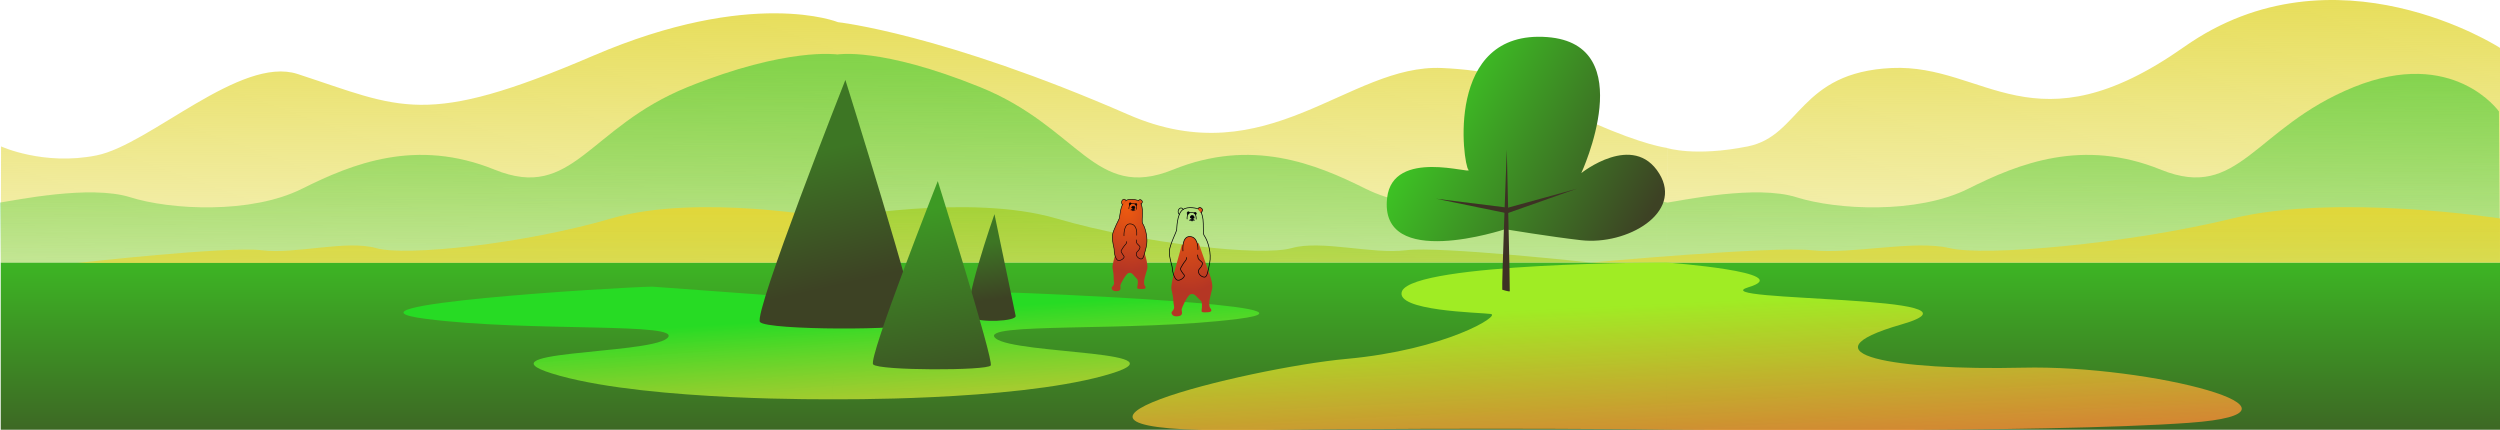 <?xml version="1.0" encoding="UTF-8" standalone="no"?>
<!-- Created with Inkscape (http://www.inkscape.org/) -->

<svg
   xmlns:dc="http://purl.org/dc/elements/1.1/"
   xmlns:cc="http://creativecommons.org/ns#"
   xmlns:rdf="http://www.w3.org/1999/02/22-rdf-syntax-ns#"
   xmlns:svg="http://www.w3.org/2000/svg"
   xmlns="http://www.w3.org/2000/svg"
   xmlns:xlink="http://www.w3.org/1999/xlink"
   xmlns:sodipodi="http://sodipodi.sourceforge.net/DTD/sodipodi-0.dtd"
   xmlns:inkscape="http://www.inkscape.org/namespaces/inkscape"
   width="630.651mm"
   height="108.541mm"
   viewBox="0 0 630.651 108.541"
   version="1.1"
   id="svg5403"
   inkscape:version="0.92.3 (2405546, 2018-03-11)"
   sodipodi:docname="desktopscenelight.svg">
  <defs
     id="defs5397">
    <linearGradient
       inkscape:collect="always"
       id="linearGradient1913">
      <stop
         style="stop-color:#a0ec24;stop-opacity:1"
         offset="0"
         id="stop1909" />
      <stop
         style="stop-color:#ff8038;stop-opacity:0.8"
         offset="1"
         id="stop1911" />
    </linearGradient>
    <linearGradient
       id="linearGradient1907"
       inkscape:collect="always">
      <stop
         id="stop1903"
         offset="0"
         style="stop-color:#3d4324;stop-opacity:1" />
      <stop
         id="stop1905"
         offset="1"
         style="stop-color:#3d9a24;stop-opacity:1" />
    </linearGradient>
    <linearGradient
       id="linearGradient1901"
       inkscape:collect="always">
      <stop
         id="stop1897"
         offset="0"
         style="stop-color:#3dcf24;stop-opacity:1" />
      <stop
         id="stop1899"
         offset="1"
         style="stop-color:#3d4224;stop-opacity:1" />
    </linearGradient>
    <linearGradient
       id="linearGradient1895"
       inkscape:collect="always">
      <stop
         id="stop1891"
         offset="0"
         style="stop-color:#27db24;stop-opacity:1" />
      <stop
         id="stop1893"
         offset="1"
         style="stop-color:#ffd638;stop-opacity:0.8" />
    </linearGradient>
    <linearGradient
       inkscape:collect="always"
       id="linearGradient1807">
      <stop
         style="stop-color:#ef5b0f;stop-opacity:1"
         offset="0"
         id="stop1803" />
      <stop
         style="stop-color:#b53624;stop-opacity:1"
         offset="1"
         id="stop1805" />
    </linearGradient>
    <linearGradient
       id="linearGradient1679"
       inkscape:collect="always">
      <stop
         id="stop1675"
         offset="0"
         style="stop-color:#3db824;stop-opacity:1" />
      <stop
         id="stop1677"
         offset="1"
         style="stop-color:#3d5924;stop-opacity:1" />
    </linearGradient>
    <linearGradient
       inkscape:collect="always"
       id="linearGradient1625">
      <stop
         style="stop-color:#3d7624;stop-opacity:1"
         offset="0"
         id="stop1621" />
      <stop
         style="stop-color:#3d4224;stop-opacity:1"
         offset="1"
         id="stop1623" />
    </linearGradient>
    <linearGradient
       inkscape:collect="always"
       id="linearGradient6010">
      <stop
         style="stop-color:#44ca35;stop-opacity:1;"
         offset="0"
         id="stop6006" />
      <stop
         style="stop-color:#44ca35;stop-opacity:0;"
         offset="1"
         id="stop6008" />
    </linearGradient>
    <linearGradient
       inkscape:collect="always"
       id="linearGradient5992">
      <stop
         style="stop-color:#e2d739;stop-opacity:1;"
         offset="0"
         id="stop5988" />
      <stop
         style="stop-color:#e2d739;stop-opacity:0;"
         offset="1"
         id="stop5990" />
    </linearGradient>
    <linearGradient
       inkscape:collect="always"
       xlink:href="#linearGradient5992"
       id="linearGradient6018"
       x1="101.562"
       y1="240.25"
       x2="101.562"
       y2="297.98"
       gradientUnits="userSpaceOnUse" />
    <linearGradient
       inkscape:collect="always"
       xlink:href="#linearGradient5992"
       id="linearGradient6168"
       gradientUnits="userSpaceOnUse"
       x1="107.442"
       y1="190.051"
       x2="106.676"
       y2="298.028"
       gradientTransform="matrix(-1,0,0,1,420.31,0)" />
    <linearGradient
       inkscape:collect="always"
       xlink:href="#linearGradient6010"
       id="linearGradient6176"
       gradientUnits="userSpaceOnUse"
       x1="100.493"
       y1="208.477"
       x2="101.169"
       y2="302.021"
       gradientTransform="matrix(-1,0,0,1,420.31,0)" />
    <linearGradient
       inkscape:collect="always"
       xlink:href="#linearGradient5992"
       id="linearGradient6180"
       gradientUnits="userSpaceOnUse"
       x1="101.562"
       y1="240.25"
       x2="101.562"
       y2="297.98"
       gradientTransform="scale(-1,1)" />
    <linearGradient
       inkscape:collect="always"
       xlink:href="#linearGradient5992"
       id="linearGradient6184"
       gradientUnits="userSpaceOnUse"
       x1="101.562"
       y1="240.25"
       x2="101.562"
       y2="297.98"
       gradientTransform="matrix(-1.203,0,0,1,420.31,0)" />
    <linearGradient
       inkscape:collect="always"
       xlink:href="#linearGradient1625"
       id="linearGradient1629"
       x1="-1.33"
       y1="226.504"
       x2="6.246"
       y2="259.766"
       gradientUnits="userSpaceOnUse" />
    <linearGradient
       inkscape:collect="always"
       xlink:href="#linearGradient1625"
       id="linearGradient1639"
       x1="39.241"
       y1="250.031"
       x2="41.338"
       y2="264.394"
       gradientUnits="userSpaceOnUse" />
    <linearGradient
       inkscape:collect="always"
       xlink:href="#linearGradient1907"
       id="linearGradient1649"
       x1="32.526"
       y1="293.926"
       x2="24.5"
       y2="241.387"
       gradientUnits="userSpaceOnUse" />
    <linearGradient
       inkscape:collect="always"
       xlink:href="#linearGradient1901"
       id="linearGradient1659"
       x1="141.744"
       y1="221.383"
       x2="199.476"
       y2="253.889"
       gradientUnits="userSpaceOnUse" />
    <linearGradient
       inkscape:collect="always"
       xlink:href="#linearGradient1679"
       id="linearGradient1673"
       gradientUnits="userSpaceOnUse"
       x1="102.81"
       y1="253.613"
       x2="102.81"
       y2="305.774" />
    <linearGradient
       inkscape:collect="always"
       xlink:href="#linearGradient1913"
       id="linearGradient1689"
       x1="172.111"
       y1="267.277"
       x2="174.052"
       y2="308.215"
       gradientUnits="userSpaceOnUse" />
    <linearGradient
       inkscape:collect="always"
       xlink:href="#linearGradient1895"
       id="linearGradient1703"
       x1="6.91"
       y1="268.539"
       x2="8.971"
       y2="300.611"
       gradientUnits="userSpaceOnUse" />
    <radialGradient
       inkscape:collect="always"
       xlink:href="#linearGradient1807"
       id="radialGradient1809"
       cx="301.158"
       cy="61.597"
       fx="301.158"
       fy="61.597"
       r="5.471"
       gradientTransform="matrix(0.427,3.444,-2.498,0.31,324.135,-1001.674)"
       gradientUnits="userSpaceOnUse" />
    <radialGradient
       inkscape:collect="always"
       xlink:href="#linearGradient1807"
       id="radialGradient1877"
       gradientUnits="userSpaceOnUse"
       gradientTransform="matrix(0.427,3.444,-2.498,0.31,324.135,-1001.674)"
       cx="301.158"
       cy="61.597"
       fx="301.158"
       fy="61.597"
       r="5.471" />
    <radialGradient
       inkscape:collect="always"
       xlink:href="#linearGradient1807"
       id="radialGradient1879"
       gradientUnits="userSpaceOnUse"
       gradientTransform="matrix(0.427,3.444,-2.498,0.31,324.135,-1001.674)"
       cx="301.158"
       cy="61.597"
       fx="301.158"
       fy="61.597"
       r="5.471" />
    <radialGradient
       inkscape:collect="always"
       xlink:href="#linearGradient1807"
       id="radialGradient1881"
       gradientUnits="userSpaceOnUse"
       gradientTransform="matrix(0.427,3.444,-2.498,0.31,324.135,-1001.674)"
       cx="301.158"
       cy="61.597"
       fx="301.158"
       fy="61.597"
       r="5.471" />
    <radialGradient
       inkscape:collect="always"
       xlink:href="#linearGradient1807"
       id="radialGradient1883"
       gradientUnits="userSpaceOnUse"
       gradientTransform="matrix(0.427,3.444,-2.498,0.31,324.135,-1001.674)"
       cx="301.158"
       cy="61.597"
       fx="301.158"
       fy="61.597"
       r="5.471" />
    <radialGradient
       inkscape:collect="always"
       xlink:href="#linearGradient1807"
       id="radialGradient1885"
       gradientUnits="userSpaceOnUse"
       gradientTransform="matrix(0.427,3.444,-2.498,0.31,324.135,-1001.674)"
       cx="301.158"
       cy="61.597"
       fx="301.158"
       fy="61.597"
       r="5.471" />
    <radialGradient
       inkscape:collect="always"
       xlink:href="#linearGradient1807"
       id="radialGradient1887"
       gradientUnits="userSpaceOnUse"
       gradientTransform="matrix(0.427,3.444,-2.498,0.31,324.135,-1001.674)"
       cx="301.158"
       cy="61.597"
       fx="301.158"
       fy="61.597"
       r="5.471" />
    <radialGradient
       inkscape:collect="always"
       xlink:href="#linearGradient1807"
       id="radialGradient1889"
       gradientUnits="userSpaceOnUse"
       gradientTransform="matrix(0.427,3.444,-2.498,0.31,324.135,-1001.674)"
       cx="301.158"
       cy="61.597"
       fx="301.158"
       fy="61.597"
       r="5.471" />
  </defs>
  <sodipodi:namedview
     id="base"
     pagecolor="#ffffff"
     bordercolor="#666666"
     borderopacity="1.0"
     inkscape:pageopacity="0.0"
     inkscape:pageshadow="2"
     inkscape:zoom="0.35"
     inkscape:cx="1188.4248"
     inkscape:cy="302.86938"
     inkscape:document-units="mm"
     inkscape:current-layer="layer3"
     showgrid="false"
     inkscape:window-width="1600"
     inkscape:window-height="845"
     inkscape:window-x="0"
     inkscape:window-y="27"
     inkscape:window-maximized="1"
     inkscape:object-nodes="false"
     fit-margin-top="0"
     fit-margin-left="0"
     fit-margin-right="0"
     fit-margin-bottom="0" />
  <g
     inkscape:label="grass"
     inkscape:groupmode="layer"
     id="layer1"
     transform="translate(210.341,-188.973)" />
  <g
     inkscape:groupmode="layer"
     id="layer5"
     inkscape:label="Layer 4"
     transform="translate(210.341,-188.973)" />
  <g
     inkscape:groupmode="layer"
     id="layer4"
     inkscape:label="Layer 3"
     transform="translate(210.341,-188.973)" />
  <g
     inkscape:groupmode="layer"
     id="layer3"
     inkscape:label="Layer 2"
     transform="translate(210.341,-188.973)">
    <path
       style="opacity:1;fill:url(#linearGradient6018);fill-opacity:1;fill-rule:evenodd;stroke:none;stroke-width:1.323;stroke-linecap:round;stroke-linejoin:round;stroke-miterlimit:4;stroke-dasharray:none;stroke-dashoffset:0;stroke-opacity:1"
       d="m 0,244.081 c 0,0 34.211,-6.414 56.127,0 21.916,6.414 51.85,9.622 59.334,7.484 7.484,-2.138 20.312,1.604 28.865,0.535 8.553,-1.069 46.605,3.107 46.605,3.107 L -1.8249636e-8,255.206 Z"
       id="path5971"
       inkscape:connector-curvature="0"
       sodipodi:nodetypes="csssccc" />
    <path
       id="rect6158"
       style="opacity:1;fill:url(#linearGradient1673);fill-opacity:1;fill-rule:evenodd;stroke:none;stroke-width:1.123;stroke-linecap:round;stroke-linejoin:round;stroke-miterlimit:4;stroke-dasharray:none;stroke-dashoffset:0;stroke-opacity:1"
       d="M -210.155,255.206 H 0 v 42.172 h -210.155 z m 210.155,0 H 210.155 v 42.172 H -1.824964e-8 Z M 210.155,255.206 h 210.155 v 42.172 H 210.155 Z"
       inkscape:connector-curvature="0" />
    <path
       id="path6156"
       style="opacity:1;fill:url(#linearGradient1703);fill-opacity:1;fill-rule:evenodd;stroke:none;stroke-width:1.319;stroke-linecap:round;stroke-linejoin:round;stroke-miterlimit:4;stroke-dasharray:none;stroke-dashoffset:0;stroke-opacity:1"
       d="m -45.829,261.281 c -9.578,0.189 -83.385,4.725 -57.092,8.126 26.292,3.402 65.731,0.756 60.848,4.914 -4.883,4.158 -50.331,3.024 -27.044,9.449 23.288,6.426 68.89,5.914 68.89,5.914 l 0.138,-25.055 z m 91.186,1.512 c 1.512,0 83.155,3.213 56.696,6.615 -26.458,3.402 -66.146,0.756 -61.232,4.914 4.914,4.158 50.649,3.024 27.214,9.449 -23.435,6.426 -68.262,5.914 -68.262,5.914 l 0.138,-25.055 z"
       inkscape:connector-curvature="0" />
    <path
       id="path6166"
       style="opacity:0.823;fill:url(#linearGradient6168);fill-opacity:1;fill-rule:evenodd;stroke:none;stroke-width:1.323;stroke-linecap:round;stroke-linejoin:round;stroke-miterlimit:4;stroke-dasharray:none;stroke-dashoffset:0;stroke-opacity:1"
       d="m 420.31,201.05 c 0,0 -41.694,-26.994 -79.646,-0.267 -37.952,26.727 -50.247,4.276 -73.766,5.345 -23.52,1.069 -22.985,17.105 -36.349,19.778 -13.363,2.673 -20.355,0.406 -20.355,0.406 l -0.038,28.894 H 420.31 Z M 1.056,194.568 c 0,0 -21.583,-8.794 -61.803,8.483 -42.65,18.321 -48.36,13.11 -74.522,4.589 -14.397,-4.689 -37.348,17.861 -50.712,20.534 -13.363,2.673 -24.092,-2.268 -24.092,-2.268 l -0.081,29.3 H 1.0497217e-8 Z m 0,0 c 0,0 26.378,2.865 73.245,23.321 35.26,15.389 55.592,-12.829 79.112,-11.76 23.52,1.069 26.059,8.419 38.353,13.898 12.448,5.547 18.442,6.264 18.442,6.264 l -0.053,28.915 H -1.8249636e-8 Z"
       inkscape:connector-curvature="0" />
    <path
       id="path6174"
       style="opacity:0.608;fill:url(#linearGradient6176);fill-opacity:1;fill-rule:evenodd;stroke:none;stroke-width:1.323;stroke-linecap:round;stroke-linejoin:round;stroke-miterlimit:4;stroke-dasharray:none;stroke-dashoffset:0;stroke-opacity:1"
       d="m 420.042,217.086 c 0,0 -11.493,-16.303 -36.616,-6.147 -25.123,10.156 -28.865,28.865 -48.643,20.847 -19.778,-8.018 -35.814,-1.604 -48.643,4.811 -12.829,6.414 -33.141,5.345 -43.298,2.138 -10.156,-3.207 -28.76,0.802 -32.501,1.336 0.038,4.976 -0.186,15.134 -0.186,15.134 H 420.31 Z M 0.905,202.714 c 0,0 -12.665,-1.931 -37.789,8.226 -25.123,10.156 -28.865,28.865 -48.643,20.847 -19.778,-8.018 -35.814,-1.604 -48.643,4.811 -12.829,6.414 -33.141,5.345 -43.298,2.138 -10.156,-3.207 -29.132,0.802 -32.874,1.336 0.038,4.976 0.186,15.134 0.186,15.134 H 1.9999987e-8 Z m 0,0 c 0,0 10.854,-1.931 35.978,8.226 25.123,10.156 28.865,28.865 48.643,20.847 19.778,-8.018 35.814,-1.604 48.643,4.811 12.829,6.414 33.141,5.345 43.298,2.138 10.156,-3.207 32.215,1.357 32.874,1.336 0.033,4.917 -0.186,15.134 -0.186,15.134 H -1.8249693e-8 Z"
       inkscape:connector-curvature="0" />
    <path
       inkscape:connector-curvature="0"
       id="path6178"
       d="m 1.9999959e-8,244.081 c 0,0 -34.211,-6.414 -56.127,0 -21.916,6.414 -51.85,9.622 -59.334,7.484 -7.484,-2.138 -20.312,1.604 -28.865,0.535 -8.553,-1.069 -46.505,3.207 -46.505,3.207 L 1.9999959e-8,255.206 Z"
       style="opacity:1;fill:url(#linearGradient6180);fill-opacity:1;fill-rule:evenodd;stroke:none;stroke-width:1.323;stroke-linecap:round;stroke-linejoin:round;stroke-miterlimit:4;stroke-dasharray:none;stroke-dashoffset:0;stroke-opacity:1" />
    <path
       inkscape:connector-curvature="0"
       id="path6182"
       d="m 420.31,244.081 c 0,0 -41.139,-6.414 -67.494,0 -26.355,6.414 -62.351,9.622 -71.351,7.484 -8.999,-2.138 -24.426,1.604 -34.711,0.535 -10.285,-1.069 -55.823,3.107 -55.823,3.107 l 229.379,1e-4 z"
       style="opacity:1;fill:url(#linearGradient6184);fill-opacity:1;fill-rule:evenodd;stroke:none;stroke-width:1.451;stroke-linecap:round;stroke-linejoin:round;stroke-miterlimit:4;stroke-dasharray:none;stroke-dashoffset:0;stroke-opacity:1"
       sodipodi:nodetypes="csssccc" />
    <path
       id="path13215"
       style="opacity:1;fill:url(#linearGradient1689);fill-opacity:1;fill-rule:evenodd;stroke:none;stroke-width:1.319;stroke-linecap:round;stroke-linejoin:round;stroke-miterlimit:4;stroke-dasharray:none;stroke-dashoffset:0;stroke-opacity:1"
       d="m 210.155,255.206 c 0,0 33.076,2.455 20.602,6.215 -12.473,3.76 64.634,1.88 38.554,9.399 -26.08,7.519 -1.512,11.655 30.616,10.903 32.128,-0.752 78.241,11.279 41.955,13.911 -36.286,2.632 -131.727,1.744 -131.727,1.744 m 1e-5,-42.173 c 0,0 -63.409,-0.034 -66.816,7.19 -2.068,5.073 19.74,5.396 22.389,5.777 2.649,0.38 -11.414,9.052 -36.392,11.334 -24.978,2.281 -91.586,18.743 -25.735,17.982 65.851,-0.76 106.553,-0.11 106.553,-0.11 z"
       inkscape:connector-curvature="0" />
  </g>
  <g
     inkscape:groupmode="layer"
     id="layer6"
     inkscape:label="trees"
     transform="translate(210.341,-188.973)">
    <path
       style="opacity:1;fill:url(#linearGradient1659);fill-opacity:1;fill-rule:evenodd;stroke:none;stroke-width:1.323;stroke-linecap:round;stroke-linejoin:round;stroke-miterlimit:4;stroke-dasharray:none;stroke-dashoffset:0;stroke-opacity:1"
       d="m 169.319,246.793 c 0,0 -31.864,10.598 -29.742,-7.915 1.452,-12.664 21.848,-5.729 20.512,-7.065 -1.336,-1.336 -6.133,-35.447 19.884,-33.485 23.657,1.785 8.59,34.3 8.59,34.3 0,0 13.138,-10.486 19.667,0.149 6.063,9.876 -8.107,18.106 -19.713,16.792 -7.628,-0.864 -19.198,-2.775 -19.198,-2.775 z"
       id="path6032"
       inkscape:connector-curvature="0"
       sodipodi:nodetypes="cssscssc" />
    <path
       style="opacity:1;fill:#3d3124;fill-opacity:1;fill-rule:evenodd;stroke:none;stroke-width:1.323;stroke-linecap:round;stroke-linejoin:round;stroke-miterlimit:4;stroke-dasharray:none;stroke-dashoffset:0;stroke-opacity:1"
       d="m 168.625,262.06 c -0.189,-0.567 1.134,-35.341 1.134,-35.341 0,0 0.85,35.53 0.756,35.719 -0.095,0.189 -1.89,-0.378 -1.89,-0.378 z"
       id="path6038"
       inkscape:connector-curvature="0" />
    <path
       style="opacity:1;fill:#3d3124;fill-opacity:1;fill-rule:evenodd;stroke:none;stroke-width:1.323;stroke-linecap:round;stroke-linejoin:round;stroke-miterlimit:4;stroke-dasharray:none;stroke-dashoffset:0;stroke-opacity:1"
       d="m 170.043,241.366 c 0.472,-0.095 17.481,-4.819 17.481,-4.819 l -17.67,6.237 -17.954,-3.685 z"
       id="path6040"
       inkscape:connector-curvature="0" />
    <path
       style="opacity:1;fill:url(#linearGradient1639);fill-opacity:1;fill-rule:evenodd;stroke:none;stroke-width:1.323;stroke-linecap:round;stroke-linejoin:round;stroke-miterlimit:4;stroke-dasharray:none;stroke-dashoffset:0;stroke-opacity:1"
       d="m 40.523,243 c 0,0 -8.553,24.322 -6.147,25.925 2.405,1.604 11.76,1.069 11.493,-0.267 -0.267,-1.336 -5.345,-25.658 -5.345,-25.658 z"
       id="path6026"
       inkscape:connector-curvature="0" />
    <path
       inkscape:connector-curvature="0"
       id="path6186"
       d="m 2.914,209.134 c 0,0 -23.3,58.956 -21.535,61.075 1.765,2.118 38.128,2.118 39.187,0.353 1.059,-1.765 -17.652,-61.428 -17.652,-61.428 z"
       style="opacity:1;fill:url(#linearGradient1629);fill-opacity:1;fill-rule:evenodd;stroke:none;stroke-width:1.747;stroke-linecap:round;stroke-linejoin:round;stroke-miterlimit:4;stroke-dasharray:none;stroke-dashoffset:0;stroke-opacity:1" />
    <path
       style="opacity:1;fill:url(#linearGradient1649);fill-opacity:1;fill-rule:evenodd;stroke:none;stroke-width:1.323;stroke-linecap:round;stroke-linejoin:round;stroke-miterlimit:4;stroke-dasharray:none;stroke-dashoffset:0;stroke-opacity:1"
       d="m 26.223,234.658 c 0,0 -17.64,44.634 -16.303,46.238 1.336,1.604 28.865,1.604 29.667,0.267 0.802,-1.336 -13.364,-46.505 -13.364,-46.505 z"
       id="path6024"
       inkscape:connector-curvature="0" />
  </g>
  <g
     inkscape:groupmode="layer"
     id="layer8"
     inkscape:label="bears" />
  <g
     id="g1837">
    <g
       style="fill:url(#radialGradient1809);fill-opacity:1"
       id="g1801">
      <path
         style="fill:url(#radialGradient1809);fill-opacity:1;stroke:none;stroke-width:0.197;stroke-linecap:round;stroke-linejoin:round;stroke-miterlimit:4;stroke-dasharray:none;stroke-opacity:1"
         d="m 296.046,69.294 c 0,0 -0.708,2.84 -0.547,3.668 0.142,0.731 0.289,1.303 0.351,1.644 0.161,0.882 0.087,1.531 0.306,2.571 0.219,1.04 -0.719,1.394 -0.63,1.779 0.137,0.589 0.63,1.013 1.834,0.794 1.204,-0.219 0.712,-1.204 0.712,-1.642 0,-0.438 1.423,-3.503 2.19,-3.832 0.766,-0.328 1.236,0.129 1.752,0.712 0.848,0.958 1.204,0.702 1.204,2.135 0,1.369 -0.547,1.67 0.712,1.67 1.15,0 2.134,-0.091 1.396,-1.04 -0.766,-0.985 0.246,-3.804 0.465,-4.954 0.219,-1.15 -0.592,-3.588 -0.976,-4.464 l -2.439,-6.972 -4.238,0.387 z"
         id="path4337-9"
         inkscape:connector-curvature="0"
         sodipodi:nodetypes="cssssssssssssc" />
      <path
         style="fill:url(#radialGradient1809);fill-opacity:1;stroke:#000006;stroke-width:0.18;stroke-linecap:round;stroke-linejoin:round;stroke-miterlimit:4;stroke-dasharray:none;stroke-opacity:1"
         d="m 299.311,64.965 c 0,0 0.05,0.498 -0.299,0.846 -0.348,0.348 -1.194,1.792 -1.244,1.991 -0.05,0.199 0.547,1.095 0.946,1.543 0.398,0.448 -1.045,1.642 -1.792,1.294 -0.746,-0.348 -1.244,-2.438 -1.194,-2.936 0.05,-0.498 -0.846,-2.687 -0.746,-4.329 0.1,-1.642 1.792,-4.927 1.841,-5.325 0.05,-0.398 0.05,-3.931 1.443,-5.076 1.393,-1.145 3.971,-0.289 3.981,-0.299 0.024,0.019 1.244,0.597 1.294,3.732 0.05,3.135 -0.05,2.488 0.547,3.533 0.597,1.045 1.592,3.931 1.045,6.519 -0.547,2.588 -0.647,3.782 -1.692,3.384 -1.045,-0.398 -1.443,-1.443 -0.846,-2.04 0.597,-0.597 0.846,-1.294 0.697,-1.543 -0.149,-0.249 -0.995,-0.846 -1.045,-1.095 -0.05,-0.249 -0.149,-0.846 -0.149,-0.846"
         id="path4339-2"
         inkscape:connector-curvature="0"
         sodipodi:nodetypes="ccsccsscccsccccccc" />
      <path
         style="fill:url(#radialGradient1809);fill-opacity:1;stroke:#000006;stroke-width:0.176;stroke-linecap:butt;stroke-linejoin:round;stroke-miterlimit:4;stroke-dasharray:none;stroke-opacity:1"
         d="m 302.142,52.739 c 0,0 0.317,-0.7 0.951,-0.212 0.634,0.488 -0.144,1.165 -0.144,1.165"
         id="path4341-8"
         inkscape:connector-curvature="0"
         sodipodi:nodetypes="csc" />
      <path
         style="fill:url(#radialGradient1809);fill-opacity:1;stroke:#000006;stroke-width:0.176;stroke-linecap:butt;stroke-linejoin:round;stroke-miterlimit:4;stroke-dasharray:none;stroke-opacity:1"
         d="m 298.523,52.895 c 0,0 -0.432,-0.731 -0.969,-0.292 -0.537,0.439 -0.406,1.317 0.034,1.512"
         id="path4343-3"
         inkscape:connector-curvature="0"
         sodipodi:nodetypes="ccc" />
      <path
         style="fill:url(#radialGradient1809);fill-opacity:1;stroke:#000006;stroke-width:0.176;stroke-linecap:round;stroke-linejoin:round;stroke-miterlimit:4;stroke-dasharray:none;stroke-opacity:1"
         d="m 298.409,63.295 c -0.017,-0.103 -0.31,-3.605 1.656,-3.622 1.966,-0.017 2.156,2.432 2.122,3.277"
         id="path4345-0"
         inkscape:connector-curvature="0" />
      <path
         style="fill:url(#radialGradient1809);fill-opacity:1;stroke:#000006;stroke-width:0.176;stroke-linecap:round;stroke-linejoin:round;stroke-miterlimit:4;stroke-dasharray:none;stroke-opacity:1"
         d="m 299.462,55.239 c 0,0 -0.172,-1.587 1.069,-1.656 1.242,-0.069 1.225,1.311 1.225,1.69"
         id="path4351-8"
         inkscape:connector-curvature="0" />
    </g>
    <path
       inkscape:connector-curvature="0"
       id="path4347-1"
       d="m 300.117,53.652 c 0,0 -0.224,-0.362 -0.517,-0.155 -0.293,0.207 0.01,0.698 0.01,0.698"
       style="fill:#000000;fill-opacity:1;stroke:#00000b;stroke-width:0.176;stroke-linecap:round;stroke-linejoin:round;stroke-miterlimit:4;stroke-dasharray:none;stroke-opacity:1"
       sodipodi:nodetypes="ccc" />
    <path
       inkscape:connector-curvature="0"
       id="path4349-7"
       d="m 301.187,53.739 c 0,0 0.276,-0.276 0.483,-0.103 0.207,0.172 0.035,0.483 -0.086,0.569"
       style="fill:#000000;fill-opacity:1;stroke:#00000b;stroke-width:0.176;stroke-linecap:round;stroke-linejoin:round;stroke-miterlimit:4;stroke-dasharray:none;stroke-opacity:1" />
    <path
       sodipodi:nodetypes="ccccccc"
       inkscape:connector-curvature="0"
       id="path4353-9"
       d="m 300.773,55.36 -0.224,-0.379 -0.276,-0.052 c 0,0 -0.052,-0.535 0.448,-0.552 0.5,-0.017 0.5,0.397 0.5,0.535 7.1e-4,0.152 0.014,0.127 -0.241,0.121 z"
       style="fill:#000000;fill-opacity:1;stroke:#00000b;stroke-width:0.176;stroke-linecap:round;stroke-linejoin:round;stroke-miterlimit:4;stroke-dasharray:none;stroke-opacity:1" />
    <path
       sodipodi:nodetypes="ccccccc"
       inkscape:connector-curvature="0"
       id="path4355-1"
       d="m 300.065,55.55 c 0,0 0.362,-0.207 0.707,-0.19 0.345,0.017 0.535,0.19 0.535,0.19 0,0 -0.552,-0.103 -0.586,0.138 l -0.017,0.103 c 0,0 0.086,-0.328 -0.638,-0.241 z"
       style="fill:#000000;fill-opacity:1;stroke:#00000b;stroke-width:0.176;stroke-linecap:round;stroke-linejoin:round;stroke-miterlimit:4;stroke-dasharray:none;stroke-opacity:1" />
    <path
       inkscape:connector-curvature="0"
       id="path13237"
       d="m 296.046,69.294 0.476,-0.986"
       style="opacity:1;fill:#ed6524;fill-opacity:1;fill-rule:evenodd;stroke:none;stroke-width:0;stroke-linecap:butt;stroke-linejoin:round;stroke-miterlimit:4;stroke-dasharray:none;stroke-dashoffset:0;stroke-opacity:1" />
  </g>
  <g
     id="g1875"
     transform="matrix(0.85,0.043,-0.043,0.85,32.608,-7.151)">
    <g
       id="g1863"
       style="fill:url(#radialGradient1889);fill-opacity:1">
      <path
         sodipodi:nodetypes="cssssssssssssc"
         inkscape:connector-curvature="0"
         id="path1851"
         d="m 296.046,69.294 c 0,0 -0.708,2.84 -0.547,3.668 0.142,0.731 0.289,1.303 0.351,1.644 0.161,0.882 0.087,1.531 0.306,2.571 0.219,1.04 -0.719,1.394 -0.63,1.779 0.137,0.589 0.63,1.013 1.834,0.794 1.204,-0.219 0.712,-1.204 0.712,-1.642 0,-0.438 1.423,-3.503 2.19,-3.832 0.766,-0.328 1.236,0.129 1.752,0.712 0.848,0.958 1.204,0.702 1.204,2.135 0,1.369 -0.547,1.67 0.712,1.67 1.15,0 2.134,-0.091 1.396,-1.04 -0.766,-0.985 0.246,-3.804 0.465,-4.954 0.219,-1.15 -0.592,-3.588 -0.976,-4.464 l -2.439,-6.972 -4.238,0.387 z"
         style="fill:url(#radialGradient1877);fill-opacity:1;stroke:none;stroke-width:0.197;stroke-linecap:round;stroke-linejoin:round;stroke-miterlimit:4;stroke-dasharray:none;stroke-opacity:1" />
      <path
         sodipodi:nodetypes="ccsccsscccsccccccc"
         inkscape:connector-curvature="0"
         id="path1853"
         d="m 299.311,64.965 c 0,0 0.05,0.498 -0.299,0.846 -0.348,0.348 -1.194,1.792 -1.244,1.991 -0.05,0.199 0.547,1.095 0.946,1.543 0.398,0.448 -1.045,1.642 -1.792,1.294 -0.746,-0.348 -1.244,-2.438 -1.194,-2.936 0.05,-0.498 -0.846,-2.687 -0.746,-4.329 0.1,-1.642 1.792,-4.927 1.841,-5.325 0.05,-0.398 0.05,-3.931 1.443,-5.076 1.393,-1.145 3.971,-0.289 3.981,-0.299 0.024,0.019 1.244,0.597 1.294,3.732 0.05,3.135 -0.05,2.488 0.547,3.533 0.597,1.045 1.592,3.931 1.045,6.519 -0.547,2.588 -0.647,3.782 -1.692,3.384 -1.045,-0.398 -1.443,-1.443 -0.846,-2.04 0.597,-0.597 0.846,-1.294 0.697,-1.543 -0.149,-0.249 -0.995,-0.846 -1.045,-1.095 -0.05,-0.249 -0.149,-0.846 -0.149,-0.846"
         style="fill:url(#radialGradient1879);fill-opacity:1;stroke:#000006;stroke-width:0.18;stroke-linecap:round;stroke-linejoin:round;stroke-miterlimit:4;stroke-dasharray:none;stroke-opacity:1" />
      <path
         sodipodi:nodetypes="csc"
         inkscape:connector-curvature="0"
         id="path1855"
         d="m 302.142,52.739 c 0,0 0.317,-0.7 0.951,-0.212 0.634,0.488 -0.144,1.165 -0.144,1.165"
         style="fill:url(#radialGradient1881);fill-opacity:1;stroke:#000006;stroke-width:0.176;stroke-linecap:butt;stroke-linejoin:round;stroke-miterlimit:4;stroke-dasharray:none;stroke-opacity:1" />
      <path
         sodipodi:nodetypes="ccc"
         inkscape:connector-curvature="0"
         id="path1857"
         d="m 298.523,52.895 c 0,0 -0.432,-0.731 -0.969,-0.292 -0.537,0.439 -0.406,1.317 0.034,1.512"
         style="fill:url(#radialGradient1883);fill-opacity:1;stroke:#000006;stroke-width:0.176;stroke-linecap:butt;stroke-linejoin:round;stroke-miterlimit:4;stroke-dasharray:none;stroke-opacity:1" />
      <path
         inkscape:connector-curvature="0"
         id="path1859"
         d="m 298.409,63.295 c -0.017,-0.103 -0.31,-3.605 1.656,-3.622 1.966,-0.017 2.156,2.432 2.122,3.277"
         style="fill:url(#radialGradient1885);fill-opacity:1;stroke:#000006;stroke-width:0.176;stroke-linecap:round;stroke-linejoin:round;stroke-miterlimit:4;stroke-dasharray:none;stroke-opacity:1" />
      <path
         inkscape:connector-curvature="0"
         id="path1861"
         d="m 299.462,55.239 c 0,0 -0.172,-1.587 1.069,-1.656 1.242,-0.069 1.225,1.311 1.225,1.69"
         style="fill:url(#radialGradient1887);fill-opacity:1;stroke:#000006;stroke-width:0.176;stroke-linecap:round;stroke-linejoin:round;stroke-miterlimit:4;stroke-dasharray:none;stroke-opacity:1" />
    </g>
    <path
       sodipodi:nodetypes="ccc"
       style="fill:#000000;fill-opacity:1;stroke:#00000b;stroke-width:0.176;stroke-linecap:round;stroke-linejoin:round;stroke-miterlimit:4;stroke-dasharray:none;stroke-opacity:1"
       d="m 300.117,53.652 c 0,0 -0.224,-0.362 -0.517,-0.155 -0.293,0.207 0.01,0.698 0.01,0.698"
       id="path1865"
       inkscape:connector-curvature="0" />
    <path
       style="fill:#000000;fill-opacity:1;stroke:#00000b;stroke-width:0.176;stroke-linecap:round;stroke-linejoin:round;stroke-miterlimit:4;stroke-dasharray:none;stroke-opacity:1"
       d="m 301.187,53.739 c 0,0 0.276,-0.276 0.483,-0.103 0.207,0.172 0.035,0.483 -0.086,0.569"
       id="path1867"
       inkscape:connector-curvature="0" />
    <path
       style="fill:#000000;fill-opacity:1;stroke:#00000b;stroke-width:0.176;stroke-linecap:round;stroke-linejoin:round;stroke-miterlimit:4;stroke-dasharray:none;stroke-opacity:1"
       d="m 300.773,55.36 -0.224,-0.379 -0.276,-0.052 c 0,0 -0.052,-0.535 0.448,-0.552 0.5,-0.017 0.5,0.397 0.5,0.535 7.1e-4,0.152 0.014,0.127 -0.241,0.121 z"
       id="path1869"
       inkscape:connector-curvature="0"
       sodipodi:nodetypes="ccccccc" />
    <path
       style="fill:#000000;fill-opacity:1;stroke:#00000b;stroke-width:0.176;stroke-linecap:round;stroke-linejoin:round;stroke-miterlimit:4;stroke-dasharray:none;stroke-opacity:1"
       d="m 300.065,55.55 c 0,0 0.362,-0.207 0.707,-0.19 0.345,0.017 0.535,0.19 0.535,0.19 0,0 -0.552,-0.103 -0.586,0.138 l -0.017,0.103 c 0,0 0.086,-0.328 -0.638,-0.241 z"
       id="path1871"
       inkscape:connector-curvature="0"
       sodipodi:nodetypes="ccccccc" />
    <path
       style="opacity:1;fill:#ed6524;fill-opacity:1;fill-rule:evenodd;stroke:none;stroke-width:0;stroke-linecap:butt;stroke-linejoin:round;stroke-miterlimit:4;stroke-dasharray:none;stroke-dashoffset:0;stroke-opacity:1"
       d="m 296.046,69.294 0.476,-0.986"
       id="path1873"
       inkscape:connector-curvature="0" />
  </g>
</svg>
